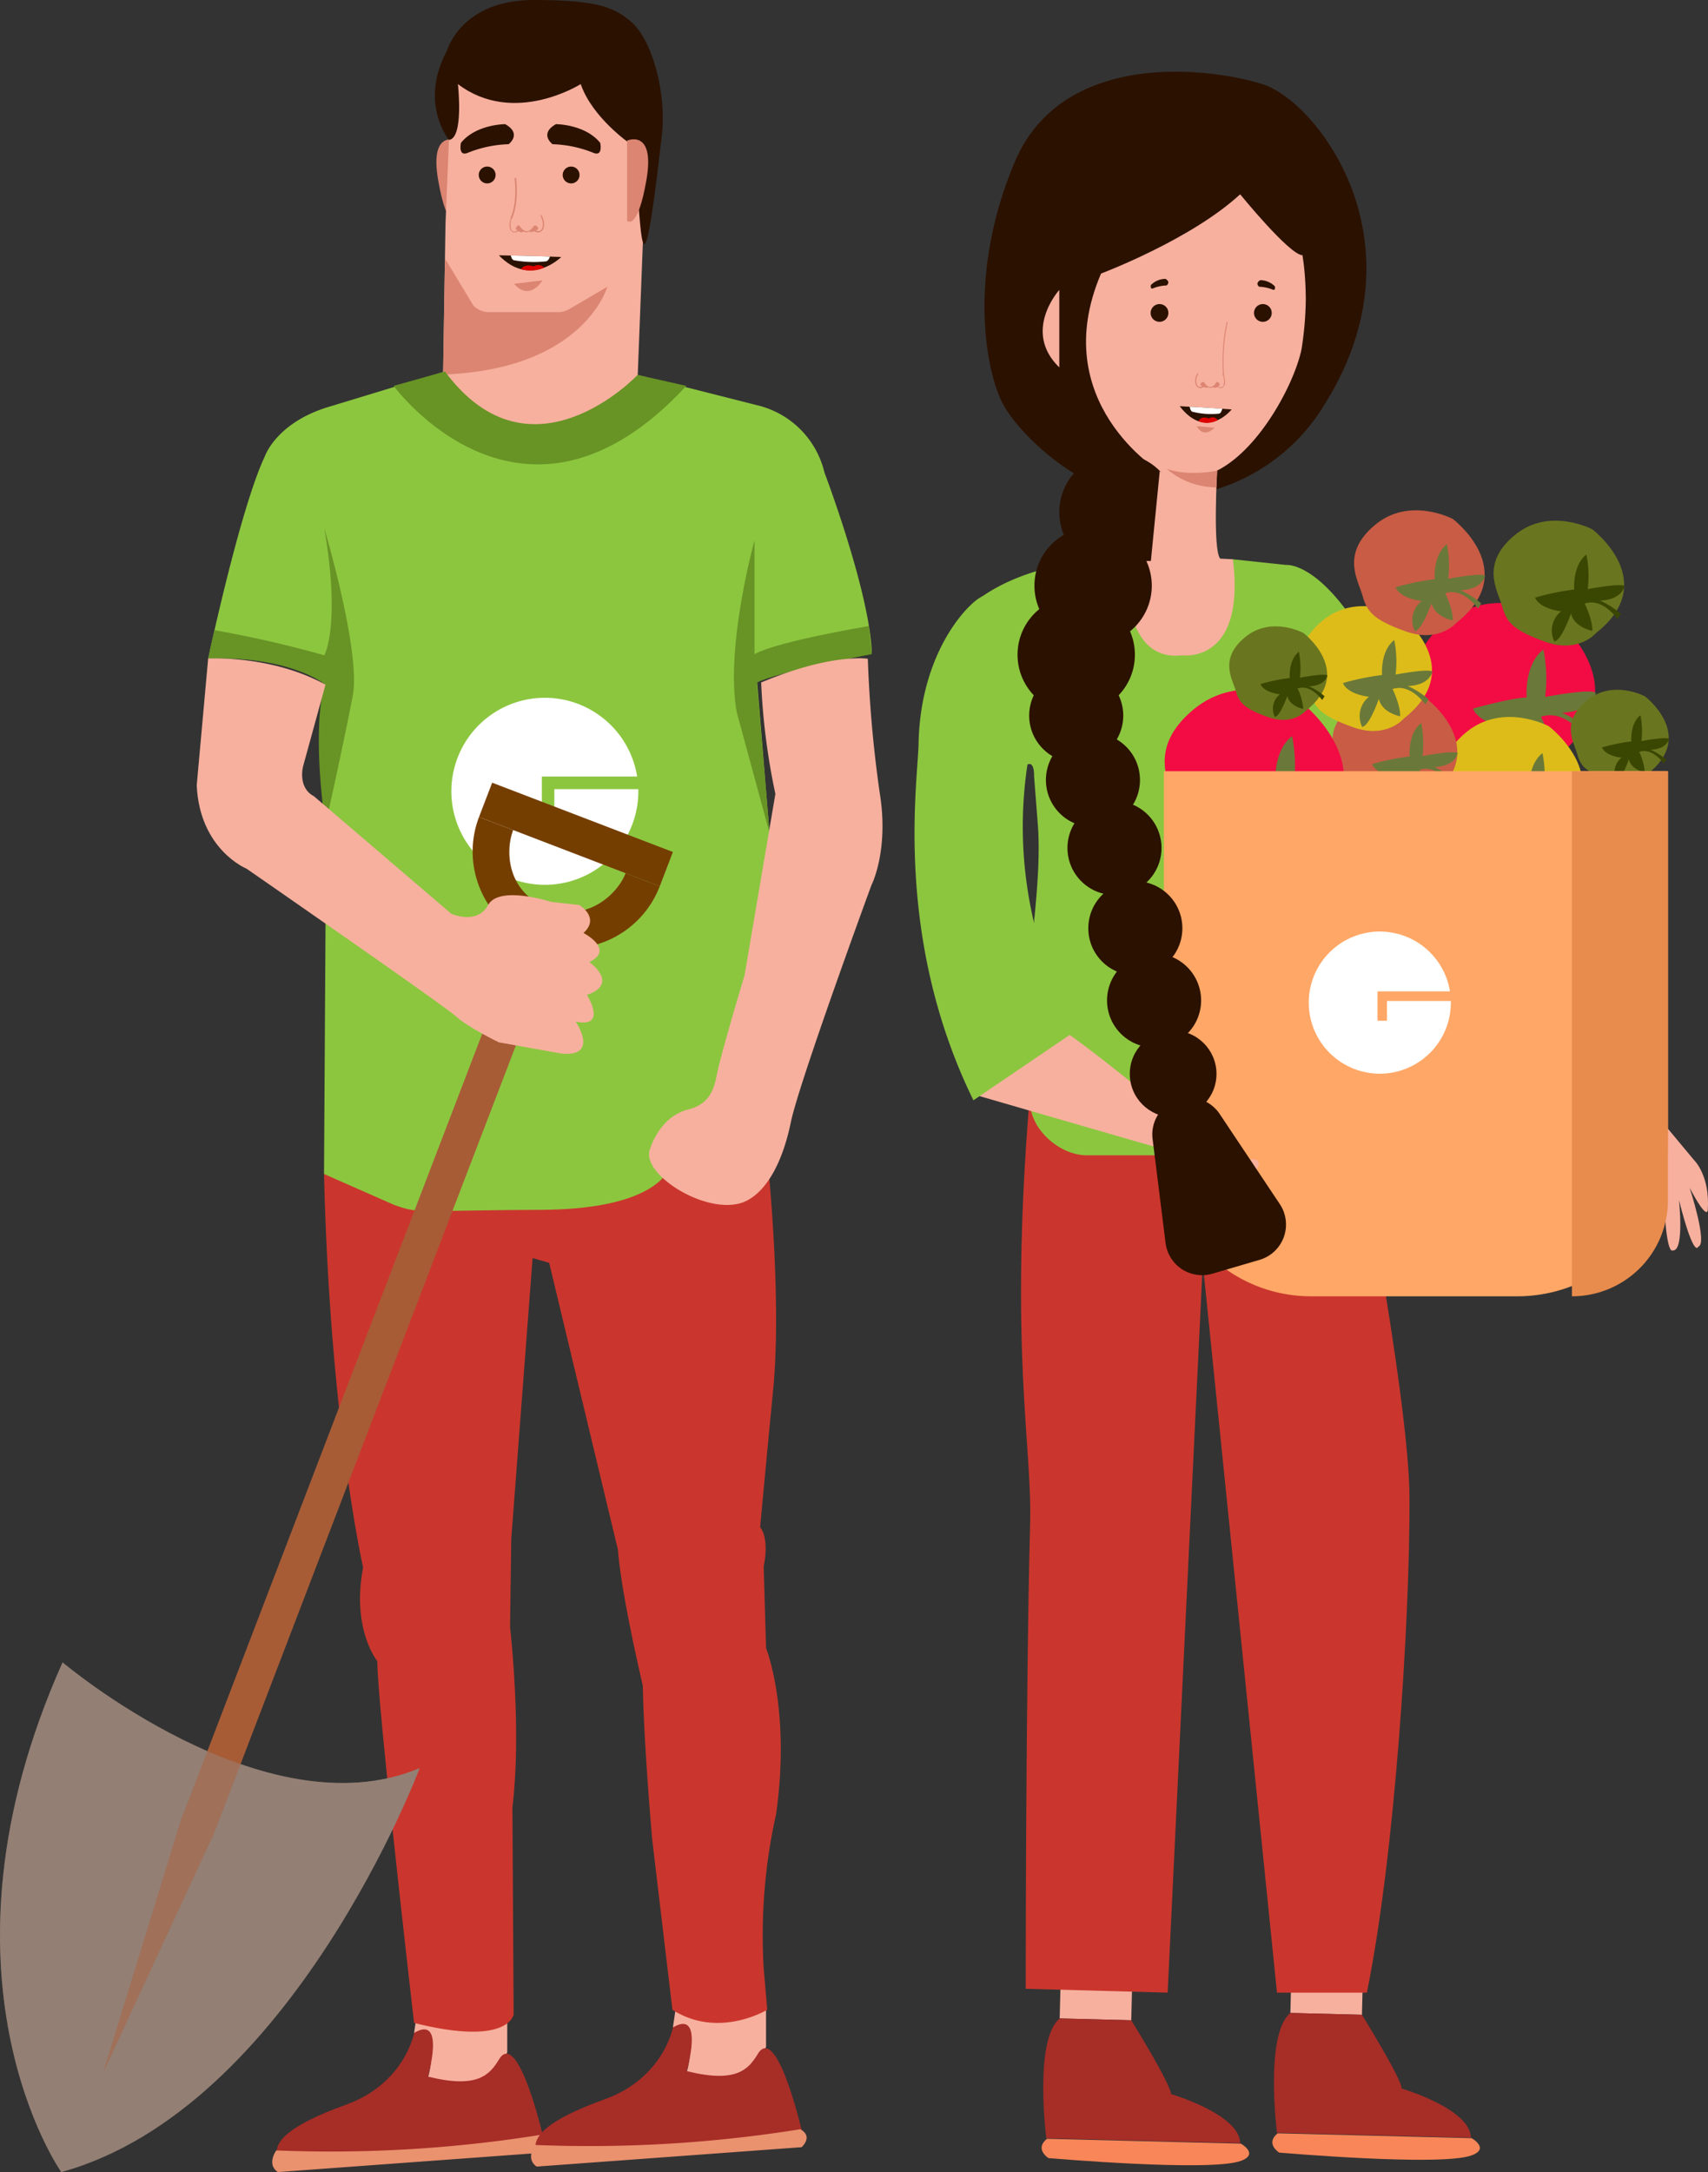 <svg xmlns="http://www.w3.org/2000/svg" width="275.337" height="350.019" viewBox="0 0 275.337 350.019"><rect x="0" y="0" width="275.337" height="350.019" fill="#333333" stroke="none"/><defs><style>.a{fill:#db8572;}.b{fill:#f7b09e;}.c{fill:#2b1100;}.d{fill:#a72d27;}.e{fill:#f98658;}.f{fill:#ea916e;}.g{fill:#ca362d;}.h{fill:#8cc63f;}.i{fill:#689325;}.j{fill:#f20c43;}.k{fill:#6a7939;}.l{fill:#ddbc19;}.m{fill:#8a8b4a;}.n{fill:#c95c45;}.o{fill:#6a751f;}.p{fill:#3a4702;}.q{fill:#ffa766;}.r{fill:#e88c4d;}.s{fill:#fff;}.t{fill:#8c7a6c;}.u{fill:#a75c36;}.v{fill:#753e01;}.w{fill:#9a857c;opacity:0.5;}.x,.y{fill:none;stroke:#db8572;stroke-miterlimit:10;}.x{stroke-width:0.25px;}.y{stroke-width:0.15px;}.z{fill:#d00;}</style></defs><g transform="translate(280.855 1349.578)"><path class="a" d="M-161.065-1312.227s-4.566-2-3.119,6.348,3.119,6.571,3.119,6.571Z" transform="translate(-46.04 -14.692)"/><path class="b" d="M-162.683-1281.333l.391-24.333.557-13.476s1.821-2.349,1.376-9.7c0,0,12.666,7.334,19.237-.8,0,0,5,4.7,11.239,11.72l-1.438,37.079s-12.762,21.9-16.492,29.618C-147.813-1251.219-158.014-1269.583-162.683-1281.333Z" transform="translate(-46.745 -7.888)"/><path class="c" d="M-127.365-1311.819a19.127,19.127,0,0,0-6.682-1.426s-2.227-1.671.557-3.229c0,0,4.678,0,7.128,3.007C-126.362-1313.468-125.875-1311.284-127.365-1311.819Z" transform="translate(-57.739 -13.095)"/><path class="c" d="M-156.963-1311.819a19.132,19.132,0,0,1,6.683-1.426s2.227-1.671-.557-3.229c0,0-4.678,0-7.128,3.007C-157.965-1313.468-158.452-1311.284-156.963-1311.819Z" transform="translate(-48.582 -13.095)"/><circle class="c" cx="1.361" cy="1.361" r="1.361" transform="translate(-190.15 -1322.741)"/><circle class="c" cx="1.361" cy="1.361" r="1.361" transform="translate(-203.682 -1322.741)"/><path class="c" d="M-162.6-1327.03s-4.88-5.946-.326-14.361c0,0,2.236-8.187,13.969-8.187,10.228,0,12.883,1.146,15.612,3.411,3.571,2.963,5.831,11.685,5.069,18.368-4.1,35.991-3.038,6.329-5.069,1.416,0,0-6.14-4.186-8.014-9.645,0,0-10.768,6.846-19.8,0C-161.156-1336.028-160.166-1327.31-162.6-1327.03Z" transform="translate(-45.881 0)"/><path class="a" d="M-113.61-1312.227s4.566-2,3.118,6.348-3.118,6.571-3.118,6.571Z" transform="translate(-66.157 -14.692)"/><path class="a" d="M-162.383-1280.656l4.573,7.564a3.423,3.423,0,0,0,2.488,1.072h11.179a3.631,3.631,0,0,0,1.837-.5l6.1-3.575s-3.717,13.314-26.473,14.136Z" transform="translate(-46.745 -27.264)"/><g transform="translate(-75.75 -1032.827)"><rect class="b" width="7.631" height="11.54" transform="translate(2.909 7.629) rotate(-88.56)"/><path class="d" d="M90.659-792.812,59.4-793.6s-2.021-15.877,2.161-19.309l11.537.289s6.441,10.4,6.4,11.891C79.5-800.726,90.59-797.468,90.659-792.812Z" transform="translate(-58.652 820.535)"/><path class="e" d="M90.6-780.04s3.064,1.7-.07,2.8c-5.058,1.775-30.955-.477-30.955-.477s-2.29-1.447-.234-3.106Z" transform="translate(-58.482 807.845)"/></g><g transform="translate(-112.939 -1031.943)"><rect class="b" width="7.631" height="11.54" transform="translate(2.909 7.629) rotate(-88.56)"/><path class="d" d="M29.131-791.349l-31.26-.786S-4.15-808.011.033-811.444l11.536.29s6.441,10.4,6.4,11.89C17.973-799.264,29.062-796.006,29.131-791.349Z" transform="translate(2.876 819.073)"/><path class="e" d="M29.07-778.577s3.064,1.7-.07,2.8c-5.058,1.775-30.955-.477-30.955-.477s-2.29-1.447-.234-3.107Z" transform="translate(3.046 806.382)"/></g><g transform="translate(-236.968 -1025.993)"><path class="b" d="M-155.4-814.222v7.136s-2.973,7.285-12.934,4.609c0,0,2.527-7.582-2.082-7.731l.595-4.014Z" transform="translate(193.282 814.222)"/><path class="d" d="M-182.682-800.919s2.9-10.085-2.23-7.037c0,0-1.486,8.156-11,11.575s-11.149,5.947-11.149,7.582c0,0,33.3.743,42.963-2.378,0,0-4.046-17.6-7.127-12.51C-172.753-801.167-174.729-798.946-182.682-800.919Z" transform="translate(207.778 811.971)"/><path class="f" d="M-207.593-777.915s-1.627,2.212.255,3.488l42.7-3.125s1.961-1.712-.212-2.895A214.676,214.676,0,0,1-207.593-777.915Z" transform="translate(208.246 800.862)"/></g><g transform="translate(-195.247 -1026.875)"><path class="b" d="M-86.375-815.681v7.136s-2.973,7.285-12.934,4.608c0,0,2.527-7.581-2.081-7.73l.595-4.014Z" transform="translate(124.256 815.681)"/><path class="d" d="M-113.657-802.378s2.9-10.085-2.23-7.037c0,0-1.487,8.156-11,11.575s-11.15,5.947-11.15,7.582c0,0,33.3.743,42.964-2.378,0,0-4.047-17.6-7.128-12.51C-103.728-802.626-105.7-800.405-113.657-802.378Z" transform="translate(138.753 813.43)"/><path class="f" d="M-138.567-779.374s-1.627,2.212.255,3.487l42.7-3.126s1.962-1.712-.212-2.894A214.682,214.682,0,0,1-138.567-779.374Z" transform="translate(139.221 802.321)"/></g><path class="g" d="M-179.918-1051.129s.382,7.642,18.913,6.114,19.1-6.114,19.1-6.114,7.642,10.316,16.048,7.642l2.675-3.6s2.675,23.659,1.147,39.516-2.1,22.161-2.1,22.161,1.529,1.528.573,6.3l.382,13.182s4,9.934,1.618,26.747a89.811,89.811,0,0,0-2,24.836l.574,6.687s-7.833,4.776-15.284,0l-3.248-27.32s-1.337-14.87-1.528-24.916c0,0-3.439-14.44-4.012-21.891l-11.08-46.233-2.675-.765-3.439,45.278s-.191,13.947-.191,14.138,1.911,16.43.382,29.039l.191,33.433s-.764,5.2-16.048,1.359c0,0-5.923-51.222-5.923-58.291,0,0-4.2-5.158-2.292-15.093,0,0-5.35-23.5-6.3-63.427C-194.438-1042.341-185.841-1040.239-179.918-1051.129Z" transform="translate(-34.184 -118.058)"/><path class="h" d="M-206.659-1121.219l.241-40.072v-38.782s-5.54-4.776-18.914-4.2c0,0,5.158-24.262,9.17-32.669,0,0,1.911-5.54,10.7-8.024l18.3-5.565s3.211,9.168,16.391,9.409c4.283.078,10.578-2.961,14.668-8.859l19.413,4.919a14.611,14.611,0,0,1,10.7,10.794s7.26,19.1,7.642,29.039l-18.531,4.2,2.675,32.669s-.956,20.442-7.069,36.107l-6.687,4.776-2.675,4.394s-.732,7.539-21.015,7.642c-20.425.1-19.476.69-23.7-.791" transform="translate(-21.963 -39.179)"/><path class="i" d="M-167.591-1250.534l-8.275,2.318s20.824,28.465,47.188,0l-7.855-1.767S-153.717-1231.764-167.591-1250.534Z" transform="translate(-41.531 -39.179)"/><path class="i" d="M-225.332-1187.722l1.017-4.571a179.569,179.569,0,0,1,17.706,4.05s2.675-4.776,0-20.442c0,0,5.922,19.869,4.585,26.937s-4.394,20.824-4.394,20.824-2.293-13.947-.191-22.734C-206.609-1183.658-212.277-1188.168-225.332-1187.722Z" transform="translate(-21.963 -55.733)"/><path class="i" d="M-62.878-1187.184l-.469-4.528s-14.624,2.426-18.445,4.528v-18.341s-4.776,17.194-2.866,27.7l5.281,19.441-2.033-24.217S-78.925-1184.128-62.878-1187.184Z" transform="translate(-77.432 -56.983)"/><path class="b" d="M-89.683-1170.181a107.835,107.835,0,0,0,2.293,17.958l-4.967,29.23s-3.534,11.69-4.394,15.666c-.4,1.83-.764,4.967-4.585,5.923s-5.578,4.352-6.3,6.5c-1.42,4.188,9.994,11.165,15.666,8.215,3.206-1.667,5.731-6.113,7.069-12.609s12.991-38.209,12.991-38.209,2.866-5.54,1.337-14.9A200.7,200.7,0,0,1-72.489-1174S-78.221-1174.958-89.683-1170.181Z" transform="translate(-68.47 -69.422)"/><path class="g" d="M44.351-1059s9.676,49.124,9.731,65.737c.066,19.779-2.345,57.472-6.872,79.736H32.719L20.754-1031.059,15.091-913.528l-22.876-.621s-.007-48.093.708-74.992c.338-12.726-3.385-27.94-.116-68.2Z" transform="translate(-107.717 -114.944)"/><path class="b" d="M130.511-1088.088l14.382,22.656,5.2,6.238s2.6,2.469,2.209,8.057c0,0-.033,1.885-2.924-3.606,0,0,2.957,9.065,1.4,9.487,0,0-.65,2.209-3.119-7.505,0,0,.878,8.057-.91,8.122s-.163,0-.163,0-1.007.812-1.364-8.837c0,0-1.2-3.379-2.4-1.657s1.657,5.2,1.657,5.2.78,2.437-1.4,1.527l-3.606-4.354.325-8.739-21.584-17.057Z" transform="translate(-157.858 -103.438)"/><path class="c" d="M3.124-1301.836s13.724,2.955,20.429-5.562a10.8,10.8,0,0,0,6.221,4.076c.4.106,1.425-.151,1.264.269-9.728,25.506-17.039,33.5-26.12,40.881a31.126,31.126,0,0,0,31.807-14.981c16.07-25.97-1.4-48.491-10.137-51.272s-32.353-5.567-39.994,12.509-4.677,33.548-2.026,38.762,11.694,13.034,17.62,13.9l10.2,4.027C10.207-1269.651,3.124-1301.836,3.124-1301.836Z" transform="translate(-103.864 -7.564)"/><path class="b" d="M26.535-1298.974s12.136-6.816,12.309,16.23a54.971,54.971,0,0,1-.687,8.078c-1.405,6.764-9.506,21.131-18.38,20.658-2.866-.153-15.595-2.339-16.634-19.494,0,0-10.645,1.519-7.284-10.283.343-1.206,6.244-4.922,5.854,1.576,0,0,2.469-16.115,9.487-18.714C11.2-1300.923,18.348-1305.472,26.535-1298.974Z" transform="translate(-109.2 -18.634)"/><path class="c" d="M56.995-1273.35a6.293,6.293,0,0,0-2.2-.469s-.733-.549.183-1.061a3.349,3.349,0,0,1,2.343.988S57.485-1273.175,56.995-1273.35Z" transform="translate(-132.665 -29.548)"/><circle class="c" cx="1.434" cy="1.434" r="1.434" transform="translate(-95.371 -1300.582)"/><circle class="c" cx="1.434" cy="1.434" r="1.434" transform="translate(-78.71 -1300.582)"/><path class="c" d="M26.406-1273.7a6.289,6.289,0,0,1,2.2-.469s.733-.549-.183-1.062a3.349,3.349,0,0,0-2.343.988S25.916-1273.529,26.406-1273.7Z" transform="translate(-121.403 -29.408)"/><circle class="c" cx="9.459" cy="9.459" r="9.459" transform="translate(-110.091 -1276.51)"/><path class="c" d="M10.709-1257.883s-18.319-11.18-9.456-31.884c0,0,14.465-5.426,22.424-12.772,0,0,7.962,9.794,10.041,9.817l4.032-7.639-25.64-9.449L-.9-1306.544l-15.49,24.562,14.42,21.307Z" transform="translate(-104.613 -15.731)"/><path class="b" d="M31.517-1224.119s-.723,12.806.49,14.192l2.053.1s9.989,15.945-8.244,16.7c-5.006.208-15.923-1.811-12.284-16.367l7.3-.058,1.428-14.442S27.195-1222.542,31.517-1224.119Z" transform="translate(-116.162 -49.628)"/><path class="h" d="M-19.967-1193.985s8.322-7.037,23.917-6.171c0,0-1.24,16.407,8.958,15.155,0,0,10.269,1.517,8.189-15.464l8.577.91s4.549-.52,11.047,9.227,23.523,40.98,23.523,40.98l11.609,16.807-12.3,9.531S59-1125.521,53.934-1138a13.266,13.266,0,0,0-2.3-3.733l-21.179-24.251s-2.426-3.119-2.426.867c0,1.374-.165,4.087-.381,7.052a51.228,51.228,0,0,0,3.963,23.828l8.223,19.277c1.764,4.134-.812,10.537-5.306,10.537h-37c-4.483,0-9.332-4.4-9.118-8.88.222-4.641-.666-12.639-.343-18.039.487-8.144,2.209-18.266,1.578-26.4l-.6-7.722s.173-4.158-2.426-.52" transform="translate(-103.2 -58.984)"/><circle class="c" cx="9.459" cy="9.459" r="9.459" transform="translate(-114.1 -1264.656)"/><path class="a" d="M38.444-1224.3s-4.522,1.005-8.13-.284a12.217,12.217,0,0,0,8.01,2.977Z" transform="translate(-123.089 -49.442)"/><path class="b" d="M-.086-1272.3s-6.028,6.658,0,12.5Z" transform="translate(-110.004 -30.568)"/><g transform="translate(-52.603 -1252.414)"><path class="j" d="M119.428-1163.96s-3.793,4.55-11.166,1.935-8.642-4.482-9.609-7.919-4.915-9.262,2.766-15.656,17.217-1.3,17.217-1.3S133.925-1175.356,119.428-1163.96Z" transform="translate(-96.778 1188.824)"/><path class="k" d="M130.215-1162.175s-3.792-5.488-8.124-3,.572-1.025.572-1.025,2.087,4.039,1.978,6.649c0,0-4.02-.739-4.716-3.851,0,0-2.056,6.013-3.689,6.192,0,0-1.978-4.034,1.512-6.661,0,0-4.653-.433-5.765-3.028,0,0,6.3-1.755,8.662-1.779,0,0-.461-5.263,2.693-7.735a23.825,23.825,0,0,1,.291,7.644s7.363-1.4,8.153-.66c0,0-.5,3.007-5.436,3.2a18.37,18.37,0,0,1,4.573,2.922Z" transform="translate(-102.792 1183.916)"/></g><g transform="translate(-48.149 -1234.039)"><path class="l" d="M121.728-1139.123s-2.945,3.532-8.668,1.5-6.707-3.48-7.459-6.147-3.815-7.19,2.148-12.153,13.365-1.011,13.365-1.011S132.981-1147.968,121.728-1139.123Z" transform="translate(-104.145 1158.423)"/><path class="k" d="M130.1-1137.737s-2.943-4.26-6.307-2.332.444-.795.444-.795,1.62,3.135,1.535,5.161c0,0-3.121-.574-3.662-2.99,0,0-1.6,4.667-2.863,4.807,0,0-1.536-3.131,1.173-5.171,0,0-3.612-.336-4.475-2.35a43.131,43.131,0,0,1,6.724-1.38s-.357-4.086,2.09-6.005a18.5,18.5,0,0,1,.227,5.934s5.715-1.086,6.328-.512c0,0-.385,2.334-4.219,2.481a14.269,14.269,0,0,1,3.549,2.268Z" transform="translate(-108.814 1154.614)"/><path class="m" d="M139.364-1131.081s4.6.291,5.133,9c0,0,2.73-3.732-4.588-9.889" transform="translate(-118.077 1147.958)"/></g><g transform="translate(-66.064 -1238.299)"><path class="n" d="M90.293-1148.144s-2.644,3.171-7.783,1.349-6.023-3.124-6.7-5.519-3.426-6.455,1.928-10.912,12-.907,12-.907S100.4-1156.085,90.293-1148.144Z" transform="translate(-74.507 1165.472)"/><path class="k" d="M97.811-1146.9s-2.643-3.826-5.662-2.094.4-.714.4-.714,1.455,2.815,1.379,4.634c0,0-2.8-.515-3.287-2.684,0,0-1.432,4.191-2.571,4.316a3.8,3.8,0,0,1,1.054-4.643s-3.243-.3-4.018-2.11a38.729,38.729,0,0,1,6.037-1.24s-.321-3.668,1.876-5.391a16.6,16.6,0,0,1,.2,5.328s5.131-.976,5.682-.46c0,0-.346,2.1-3.789,2.227a12.807,12.807,0,0,1,3.187,2.036Z" transform="translate(-78.698 1162.052)"/><path class="m" d="M106.128-1140.923s4.131.262,4.608,8.085c0,0,2.451-3.352-4.119-8.88" transform="translate(-87.015 1156.076)"/></g><g transform="translate(-93.106 -1238.469)"><g transform="translate(0 0)"><path class="j" d="M52.418-1140.889s-3.793,4.55-11.167,1.936-8.641-4.483-9.609-7.919-4.915-9.262,2.767-15.656,17.217-1.3,17.217-1.3S66.914-1152.284,52.418-1140.889Z" transform="translate(-29.767 1165.753)"/><path class="k" d="M63.2-1139.1s-3.792-5.488-8.125-3,.572-1.025.572-1.025,2.088,4.039,1.978,6.649c0,0-4.02-.739-4.716-3.851,0,0-2.056,6.012-3.689,6.192,0,0-1.979-4.034,1.512-6.661,0,0-4.653-.433-5.765-3.028,0,0,6.3-1.755,8.661-1.778,0,0-.461-5.264,2.693-7.736a23.826,23.826,0,0,1,.291,7.644s7.363-1.4,8.153-.659c0,0-.5,3.006-5.436,3.195a18.388,18.388,0,0,1,4.573,2.922Z" transform="translate(-35.781 1160.845)"/></g><path class="m" d="M75.138-1130.529s5.926.375,6.612,11.6c0,0,3.517-4.809-5.911-12.74" transform="translate(-47.714 1152.27)"/></g><g transform="translate(-71.062 -1251.9)"><g transform="translate(0 0)"><path class="l" d="M82.742-1169.858s-2.764,3.315-8.136,1.41-6.3-3.266-7-5.77-3.581-6.749,2.016-11.407,12.544-.949,12.544-.949S93.3-1178.161,82.742-1169.858Z" transform="translate(-66.238 1187.975)"/><path class="k" d="M90.6-1168.558s-2.763-4-5.92-2.189.416-.746.416-.746,1.521,2.943,1.442,4.844c0,0-2.93-.539-3.437-2.806,0,0-1.5,4.38-2.688,4.511a3.969,3.969,0,0,1,1.1-4.854s-3.39-.316-4.2-2.205a40.391,40.391,0,0,1,6.311-1.3s-.335-3.836,1.962-5.637a17.357,17.357,0,0,1,.213,5.57s5.364-1.02,5.94-.48c0,0-.362,2.19-3.961,2.328a13.382,13.382,0,0,1,3.332,2.129Z" transform="translate(-70.62 1184.399)"/></g></g><g transform="translate(-62.574 -1267.343)"><g transform="translate(0 0)"><path class="n" d="M96.784-1195.408s-2.764,3.315-8.136,1.41-6.3-3.266-7-5.77-3.581-6.748,2.016-11.407,12.545-.949,12.545-.949S107.347-1203.711,96.784-1195.408Z" transform="translate(-80.281 1213.524)"/><path class="k" d="M104.643-1194.107s-2.763-4-5.919-2.189.416-.746.416-.746,1.521,2.943,1.441,4.844c0,0-2.929-.539-3.437-2.806,0,0-1.5,4.381-2.688,4.511a3.968,3.968,0,0,1,1.1-4.854s-3.391-.315-4.2-2.206a40.493,40.493,0,0,1,6.311-1.3s-.335-3.835,1.962-5.637a17.356,17.356,0,0,1,.213,5.57s5.364-1.02,5.94-.48c0,0-.361,2.191-3.96,2.328a13.384,13.384,0,0,1,3.332,2.129Z" transform="translate(-84.663 1209.949)"/></g></g><g transform="translate(-40.086 -1265.674)"><g transform="translate(0 0)"><path class="o" d="M133.99-1192.647s-2.764,3.315-8.136,1.411-6.3-3.266-7-5.771-3.581-6.748,2.016-11.407,12.544-.948,12.544-.948S144.552-1200.949,133.99-1192.647Z" transform="translate(-117.486 1210.763)"/><path class="p" d="M141.849-1191.346s-2.763-4-5.92-2.189.416-.746.416-.746,1.521,2.943,1.442,4.845c0,0-2.93-.538-3.437-2.806,0,0-1.5,4.381-2.688,4.511a3.969,3.969,0,0,1,1.1-4.854s-3.39-.316-4.2-2.206a40.464,40.464,0,0,1,6.311-1.3s-.335-3.835,1.962-5.636a17.343,17.343,0,0,1,.212,5.569s5.364-1.02,5.94-.48c0,0-.361,2.191-3.96,2.328a13.386,13.386,0,0,1,3.332,2.13Z" transform="translate(-121.868 1207.187)"/></g></g><g transform="translate(-27.63 -1238.423)"><path class="o" d="M150.464-1152.1s-2.071,2.485-6.1,1.057-4.719-2.448-5.248-4.325-2.684-5.059,1.511-8.551,9.4-.711,9.4-.711S158.382-1158.321,150.464-1152.1Z" transform="translate(-138.094 1165.677)"/><path class="p" d="M156.356-1151.123s-2.071-3-4.437-1.641.312-.559.312-.559a9.688,9.688,0,0,1,1.081,3.631s-2.2-.4-2.576-2.1c0,0-1.122,3.283-2.015,3.382a2.976,2.976,0,0,1,.826-3.638s-2.541-.237-3.148-1.654a30.345,30.345,0,0,1,4.731-.971s-.251-2.875,1.471-4.225a13.006,13.006,0,0,1,.159,4.175s4.021-.764,4.452-.36c0,0-.271,1.642-2.968,1.745a10.033,10.033,0,0,1,2.5,1.6Z" transform="translate(-141.378 1162.996)"/></g><g transform="translate(-82.694 -1248.644)"><g transform="translate(0)"><path class="o" d="M59.363-1169.009s-2.071,2.485-6.1,1.057-4.719-2.448-5.248-4.325-2.684-5.058,1.511-8.55,9.4-.711,9.4-.711S67.28-1175.232,59.363-1169.009Z" transform="translate(-46.993 1182.588)"/><path class="p" d="M65.254-1168.034s-2.071-3-4.437-1.64.312-.56.312-.56a9.683,9.683,0,0,1,1.08,3.631s-2.2-.4-2.576-2.1c0,0-1.122,3.284-2.015,3.382a2.974,2.974,0,0,1,.826-3.638s-2.541-.236-3.148-1.653a30.346,30.346,0,0,1,4.73-.971s-.251-2.875,1.471-4.225a13.016,13.016,0,0,1,.16,4.175s4.021-.765,4.452-.36c0,0-.271,1.642-2.968,1.745a10.045,10.045,0,0,1,2.5,1.6Z" transform="translate(-50.277 1179.908)"/></g></g><g transform="translate(-93.23 -1225.3)"><path class="q" d="M0,0H81.254a0,0,0,0,1,0,0V60.324A24.293,24.293,0,0,1,56.961,84.617H23.711A23.711,23.711,0,0,1,0,60.906V0A0,0,0,0,1,0,0Z" transform="translate(0 0)"/><path class="r" d="M0,0H15.477a0,0,0,0,1,0,0V69.14A15.477,15.477,0,0,1,0,84.617H0a0,0,0,0,1,0,0V0A0,0,0,0,1,0,0Z" transform="translate(65.777 0)"/></g><path class="b" d="M-20.236-1067.315l28.465,8.234,3.7,2.947a11.336,11.336,0,0,0,2.685,1.21c7.752,1.677,9.741.142,9.741.142s2.014-2.212-.326-2.266l-1.5.61s.593-2.209-1.6-1.936-4.774.621-4.774.621l-1.959-2.537s5.82,2.293,3.575-.9-3-3.6-3-3.6-1.058-.754-5.014-.4c0,0-17.272-14.576-23.373-17.09Z" transform="translate(-103.093 -105.737)"/><path class="h" d="M-25.75-1190.667c-1.271-.038-10.255,7.79-10.547,23.871-.11,6.038-4.039,31.1,8.846,57.386l16.571-11.246a66.957,66.957,0,0,1-7.638-44.244S-11.32-1186.2-25.75-1190.667Z" transform="translate(-96.484 -62.86)"/><g transform="translate(-116.823 -1253.528)"><circle class="c" cx="9.459" cy="9.459" r="9.459" transform="translate(0 0)"/><circle class="c" cx="7.582" cy="7.582" r="7.582" transform="translate(14.427 57.581)"/><circle class="c" cx="7.582" cy="7.582" r="7.582" transform="translate(8.047 33.014)"/><circle class="c" cx="7.582" cy="7.582" r="7.582" transform="translate(11.407 45.952)"/><circle class="c" cx="7.582" cy="7.582" r="7.582" transform="translate(1.877 11.681)"/><circle class="c" cx="7.582" cy="7.582" r="7.582" transform="translate(4.573 22.062)"/><circle class="c" cx="6.988" cy="6.988" r="6.988" transform="translate(18.095 70.014)"/><path class="c" d="M37.334-1054.305l9.691,14.521a5.931,5.931,0,0,1-3.263,8.983l-7.6,2.231a5.93,5.93,0,0,1-7.555-4.956l-2.091-16.753a5.931,5.931,0,0,1,3.23-6.038h0A5.93,5.93,0,0,1,37.334-1054.305Z" transform="translate(-4.746 1137.771)"/></g><g transform="translate(-69.885 -1199.47)"><path class="s" d="M80.8-1086.852H79.278v-4.724h.157v-.005h11.52a11.456,11.456,0,0,0-13.12-9.5,11.455,11.455,0,0,0-9.5,13.12,11.457,11.457,0,0,0,13.12,9.5A11.456,11.456,0,0,0,91.1-1089.77c0-.089,0-.177-.006-.267H80.8Z" transform="translate(-68.185 1101.231)"/></g><g transform="translate(-208.101 -1237.14)"><path class="s" d="M-143.883-1144.635h-2.009v-6.215h.207v-.008h15.155a15.072,15.072,0,0,0-17.261-12.5,15.072,15.072,0,0,0-12.5,17.262,15.072,15.072,0,0,0,17.261,12.5,15.072,15.072,0,0,0,12.694-14.878c0-.118-.006-.233-.008-.351h-13.534Z" transform="translate(160.487 1163.554)"/></g><g transform="translate(-280.855 -1223.45)"><path class="t" d="M-270.765-906.378s32.521,27.567,57.559,17.048c0,0-20.646,54.859-57.767,65.087C-270.973-824.242-293.345-855.888-270.765-906.378Z" transform="translate(280.855 1048.133)"/><path class="u" d="M-235.486-957.49l-17.9,38.636,12.535-40.691,55.843-145.71,5.363,2.055Z" transform="translate(269.988 1126.803)"/><g transform="translate(76.187 0)"><path class="v" d="M-144.788-1111.613a15.618,15.618,0,0,1-8.985-20.15l5.507,2.111c-1.329,3.467-.96,10.023,5.588,12.533,6.231,2.388,11.2-2.121,12.533-5.588l5.507,2.11A15.617,15.617,0,0,1-144.788-1111.613Z" transform="translate(154.806 1137.289)"/><rect class="v" width="31.201" height="5.918" transform="translate(3.152 0) rotate(20.969)"/></g><path class="w" d="M-270.765-906.378s32.521,27.567,57.559,17.048c0,0-20.646,54.859-57.767,65.087C-270.973-824.242-293.345-855.888-270.765-906.378Z" transform="translate(280.855 1048.133)"/></g><path class="b" d="M-207.624-1169.816l-3.6,13.107s-.976,3.459,1.735,4.881l22.155,18.946s4.149,1.847,5.92-1.411,10.18-.509,10.18-.509l4.529.5s3.407,2.021.665,4.505c0,0,5.148,2.671.939,4.681,0,0,4.948,3.466-.38,5.3,0,0,3.4,5.406-1.823,4.3,0,0,3.875,5.63-2.148,5.174l-10.226-1.831s-5-2.421-6.889-4.166-33.772-23.807-33.772-23.807-7.587-3.072-8.046-13.451l1.842-20.431S-216.438-1174.633-207.624-1169.816Z" transform="translate(-20.757 -69.436)"/><path class="a" d="M-143.748-1274.278l4.582-.549S-141.224-1271.357-143.748-1274.278Z" transform="translate(-54.235 -29.569)"/><path class="a" d="M38.315-1235.95l2.887.242S39.5-1233.835,38.315-1235.95Z" transform="translate(-126.254 -44.948)"/><g transform="translate(-198.72 -1320.905)"><path class="a" d="M-143.636-1290.572c.1-.06.228-.083.427.216a1.5,1.5,0,0,0,.96.688c.068,0,.517.124,1.13-.755a.375.375,0,0,1,.537-.081l.208.257s.131.176-.175.366.2.189.2.189.618.108.739-.785a2.411,2.411,0,0,0-.3-1.529s-.121-.46.076-.244a3.915,3.915,0,0,1,.343.707c.238.961.026,1.693-.386,1.923a.836.836,0,0,1-.926.032c-.062-.026-.151-.1-.246-.051a.772.772,0,0,1-.745.014.812.812,0,0,1-.864,0s-.5.275-.82-.035c-.1-.1-.828.639-1.321-.227s.2-2.309.2-2.309.186-.3.065.23a2.834,2.834,0,0,0-.153,2.016.558.558,0,0,0,.908.2s.152-.025-.12-.23C-144.1-1290.136-143.759-1290.5-143.636-1290.572Z" transform="translate(144.967 1298.251)"/><path class="x" d="M-143.844-1302.14s.525,3.9-.664,6.524" transform="translate(144.785 1302.14)"/></g><g transform="translate(-88.182 -1297.694)"><path class="a" d="M41.58-1248.68c-.09-.052-.2-.071-.368.187a1.3,1.3,0,0,1-.828.593c-.059,0-.446.107-.974-.652a.324.324,0,0,0-.463-.069l-.179.221s-.114.152.151.315-.175.164-.175.164-.533.093-.636-.677a2.079,2.079,0,0,1,.254-1.318s.1-.4-.066-.21a3.392,3.392,0,0,0-.3.609c-.2.829-.022,1.46.332,1.658a.721.721,0,0,0,.8.028c.054-.022.13-.084.212-.043a.667.667,0,0,0,.642.011.7.7,0,0,0,.746,0s.432.237.707-.03c.086-.084.714.551,1.138-.2s-.174-1.991-.174-1.991-.16-.256-.057.2a2.443,2.443,0,0,1,.132,1.738.481.481,0,0,1-.783.175s-.131-.021.1-.2C41.981-1248.3,41.686-1248.619,41.58-1248.68Z" transform="translate(-37.914 1258.374)"/><path class="y" d="M45.99-1263.739a31.159,31.159,0,0,0-.575,8.7" transform="translate(-40.84 1263.739)"/></g><g transform="translate(-90.684 -1284.12)"><path class="c" d="M33.774-1241.281s5.5.285,8.377.52C42.151-1240.761,38.111-1235.645,33.774-1241.281Z" transform="translate(-33.774 1241.281)"/><path class="s" d="M36.419-1241.138s.126.647.4.793a12.3,12.3,0,0,0,4.308.323c.39-.011.557-.791.557-.791S39.783-1240.967,36.419-1241.138Z" transform="translate(-34.82 1241.224)"/><path class="z" d="M38.784-1237.687s.328-.957,1.682-.438a.991.991,0,0,1,1.419.26A3.652,3.652,0,0,1,38.784-1237.687Z" transform="translate(-35.756 1240.109)"/></g><g transform="translate(-200.431 -1308.438)"><path class="c" d="M-147.8-1281.514s6.6.126,10.05.274C-137.748-1281.24-142.738-1276.229-147.8-1281.514Z" transform="translate(147.798 1281.514)"/><path class="s" d="M-144.625-1281.448s.134.617.456.75a18.2,18.2,0,0,0,5.167.195c.469-.021.69-.774.69-.774S-140.587-1281.374-144.625-1281.448Z" transform="translate(146.543 1281.488)"/><path class="z" d="M-141.886-1278.245s.42-.926,2.033-.465a1.389,1.389,0,0,1,1.7.212A5.441,5.441,0,0,1-141.886-1278.245Z" transform="translate(145.459 1280.484)"/></g></g></svg>